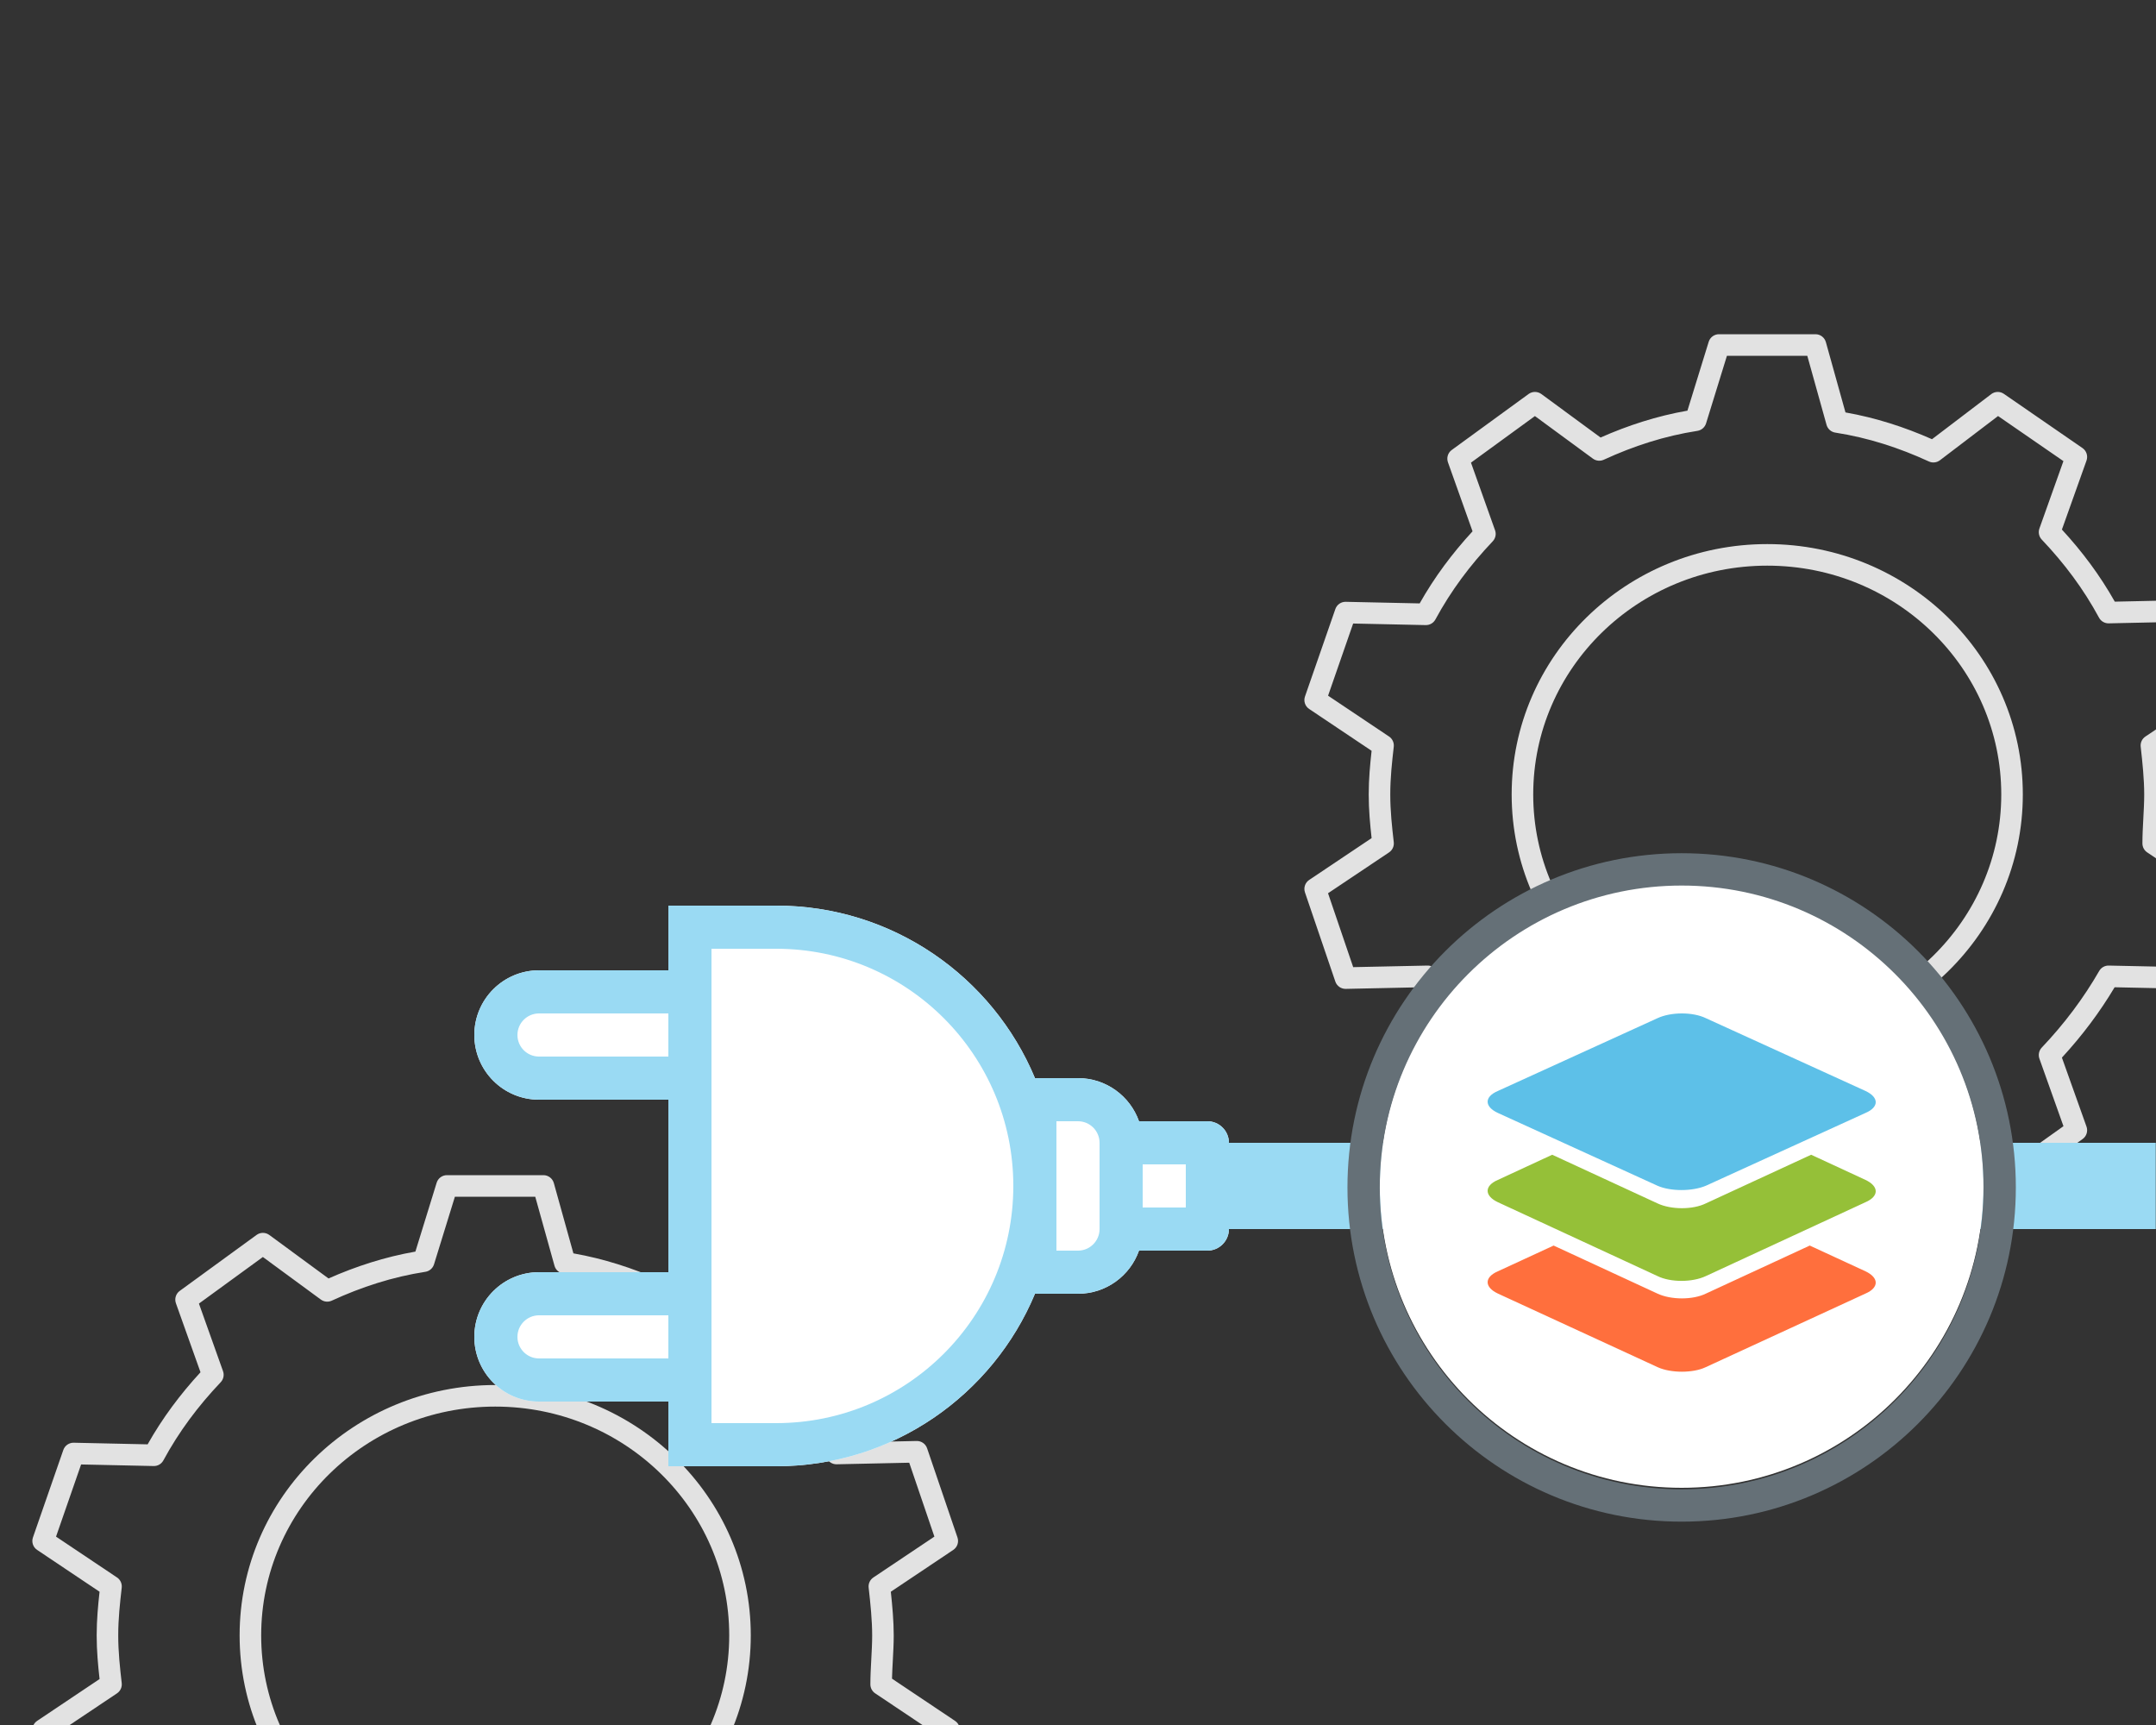 <svg width="100" height="80" viewBox="0 0 100 80" fill="none" xmlns="http://www.w3.org/2000/svg">
<rect x="0" y="0" width="100" height="80" fill="#333333" stroke="none"/>
<g clip-path="url(#clip0_1428_29314)">
<path fill-rule="evenodd" clip-rule="evenodd" d="M79.253 15.852C79.317 15.643 79.511 15.5 79.731 15.5H84.206C84.43 15.5 84.627 15.65 84.688 15.866L85.597 19.127C87.004 19.375 88.342 19.808 89.61 20.369L92.357 18.279C92.529 18.148 92.765 18.142 92.943 18.265L96.59 20.779C96.776 20.908 96.853 21.145 96.777 21.359L95.636 24.559C96.581 25.585 97.4 26.681 98.089 27.903L101.517 27.828C101.735 27.824 101.931 27.961 102.001 28.167L103.41 32.304C103.483 32.518 103.403 32.754 103.215 32.88L100.318 34.82C100.389 35.473 100.453 36.187 100.453 36.845C100.453 37.223 100.431 37.619 100.411 38L100.411 38.007C100.395 38.298 100.38 38.581 100.373 38.851L103.298 40.809C103.486 40.935 103.566 41.171 103.493 41.386L102.084 45.522C102.013 45.728 101.818 45.865 101.6 45.861L98.081 45.786C97.394 46.938 96.579 48.026 95.636 49.049L96.777 52.249C96.852 52.46 96.778 52.695 96.596 52.825L92.95 55.42C92.771 55.547 92.531 55.543 92.357 55.41L89.616 53.324C88.407 53.886 87.074 54.317 85.672 54.563L84.685 57.834C84.621 58.045 84.426 58.189 84.206 58.189H79.731C79.51 58.189 79.316 58.045 79.252 57.834L78.264 54.56C76.923 54.312 75.592 53.88 74.326 53.32L71.58 55.41C71.406 55.543 71.165 55.547 70.987 55.42L67.34 52.825C67.155 52.693 67.082 52.452 67.163 52.239L68.374 49.054C67.43 48.089 66.615 46.999 65.93 45.786L62.42 45.861C62.202 45.865 62.006 45.728 61.936 45.522L60.527 41.386C60.454 41.171 60.534 40.935 60.722 40.809L63.618 38.869C63.548 38.234 63.484 37.572 63.484 36.845C63.484 36.117 63.548 35.455 63.618 34.82L60.722 32.88C60.533 32.754 60.453 32.516 60.528 32.301L61.937 28.245C62.008 28.04 62.203 27.905 62.42 27.91L65.847 27.984C66.537 26.762 67.356 25.666 68.3 24.641L67.159 21.44C67.085 21.231 67.157 20.998 67.336 20.868L70.9 18.272C71.076 18.144 71.314 18.145 71.49 18.273L74.238 20.291C75.511 19.727 76.854 19.292 78.267 19.045L79.253 15.852ZM80.099 16.5L79.131 19.635C79.074 19.818 78.918 19.953 78.73 19.982C77.207 20.217 75.76 20.688 74.387 21.321C74.222 21.397 74.028 21.377 73.882 21.27L71.193 19.296L68.227 21.456L69.344 24.592C69.408 24.769 69.366 24.967 69.236 25.104C68.185 26.211 67.301 27.393 66.578 28.728C66.489 28.893 66.315 28.994 66.128 28.99L62.762 28.917L61.599 32.264L64.428 34.158C64.583 34.262 64.667 34.444 64.646 34.63C64.563 35.362 64.484 36.066 64.484 36.845C64.484 37.623 64.563 38.327 64.646 39.059C64.667 39.245 64.583 39.427 64.428 39.531L61.597 41.426L62.764 44.853L66.211 44.78C66.398 44.776 66.572 44.877 66.661 45.042C67.384 46.378 68.266 47.554 69.306 48.572C69.448 48.711 69.494 48.921 69.424 49.107L68.235 52.234L71.267 54.392L73.958 52.344C74.105 52.232 74.302 52.21 74.47 52.287C75.844 52.92 77.293 53.392 78.734 53.627C78.922 53.658 79.077 53.793 79.132 53.976L80.102 57.189H83.835L84.805 53.976C84.86 53.792 85.017 53.656 85.207 53.626C86.73 53.391 88.174 52.92 89.456 52.292C89.626 52.209 89.828 52.229 89.979 52.344L92.669 54.392L95.708 52.229L94.592 49.097C94.529 48.92 94.571 48.722 94.7 48.585C95.752 47.477 96.639 46.292 97.365 45.031C97.456 44.872 97.626 44.776 97.809 44.78L101.255 44.853L102.422 41.426L99.592 39.531C99.453 39.438 99.37 39.282 99.37 39.116C99.37 38.737 99.391 38.341 99.412 37.96L99.412 37.953C99.433 37.565 99.453 37.194 99.453 36.845C99.453 36.146 99.373 35.361 99.29 34.63C99.269 34.444 99.353 34.262 99.509 34.158L102.339 32.263L101.172 28.836L97.809 28.909C97.621 28.913 97.447 28.812 97.358 28.647C96.636 27.311 95.751 26.13 94.7 25.023C94.571 24.886 94.529 24.688 94.592 24.511L95.706 21.385L92.674 19.294L89.979 21.345C89.832 21.457 89.635 21.479 89.467 21.402C88.093 20.769 86.646 20.298 85.124 20.063C84.93 20.033 84.772 19.892 84.719 19.703L83.826 16.5H80.099Z" fill="#E2E2E2"/>
<path fill-rule="evenodd" clip-rule="evenodd" d="M81.969 26.233C75.964 26.233 71.114 30.994 71.114 36.844C71.114 42.695 75.964 47.456 81.969 47.456C87.974 47.456 92.823 42.695 92.823 36.844C92.823 30.994 87.974 26.233 81.969 26.233ZM70.114 36.844C70.114 30.421 75.432 25.233 81.969 25.233C88.505 25.233 93.823 30.421 93.823 36.844C93.823 43.267 88.505 48.456 81.969 48.456C75.432 48.456 70.114 43.267 70.114 36.844Z" fill="#E2E2E2"/>
<path fill-rule="evenodd" clip-rule="evenodd" d="M20.253 54.852C20.317 54.643 20.511 54.5 20.73 54.5H25.206C25.43 54.5 25.627 54.65 25.688 54.866L26.596 58.127C28.004 58.375 29.342 58.808 30.61 59.369L33.357 57.279C33.529 57.148 33.765 57.142 33.943 57.265L37.59 59.779C37.776 59.908 37.853 60.145 37.777 60.359L36.636 63.559C37.581 64.585 38.4 65.681 39.089 66.903L42.517 66.828C42.735 66.824 42.931 66.961 43.001 67.167L44.41 71.304C44.483 71.518 44.403 71.754 44.215 71.88L41.318 73.82C41.389 74.473 41.453 75.187 41.453 75.845C41.453 76.223 41.431 76.619 41.411 77L41.411 77.007C41.395 77.298 41.38 77.581 41.373 77.851L44.297 79.809C44.486 79.935 44.566 80.171 44.493 80.386L43.084 84.522C43.013 84.728 42.818 84.865 42.6 84.861L39.081 84.786C38.394 85.938 37.579 87.026 36.636 88.049L37.777 91.249C37.852 91.46 37.778 91.695 37.596 91.825L33.95 94.42C33.771 94.547 33.531 94.543 33.357 94.41L30.616 92.324C29.407 92.886 28.074 93.317 26.672 93.563L25.685 96.834C25.621 97.045 25.426 97.189 25.206 97.189H20.73C20.51 97.189 20.316 97.045 20.252 96.834L19.264 93.56C17.923 93.312 16.592 92.88 15.326 92.32L12.58 94.41C12.406 94.543 12.165 94.547 11.987 94.42L8.34 91.825C8.155 91.693 8.082 91.452 8.163 91.239L9.374 88.054C8.43 87.089 7.615 85.999 6.93 84.786L3.42 84.861C3.202 84.865 3.006 84.728 2.936 84.522L1.527 80.386C1.454 80.171 1.534 79.935 1.722 79.809L4.618 77.869C4.548 77.234 4.484 76.572 4.484 75.845C4.484 75.118 4.548 74.455 4.618 73.82L1.722 71.88C1.533 71.754 1.453 71.516 1.528 71.301L2.937 67.245C3.008 67.04 3.203 66.905 3.42 66.909L6.847 66.984C7.537 65.762 8.356 64.666 9.3 63.641L8.159 60.44C8.085 60.231 8.157 59.998 8.336 59.868L11.9 57.272C12.076 57.144 12.314 57.145 12.49 57.273L15.238 59.291C16.511 58.727 17.854 58.292 19.267 58.045L20.253 54.852ZM21.099 55.5L20.131 58.635C20.074 58.818 19.919 58.953 19.73 58.982C18.207 59.217 16.76 59.688 15.387 60.321C15.222 60.397 15.028 60.377 14.882 60.27L12.193 58.296L9.227 60.456L10.345 63.592C10.408 63.769 10.366 63.967 10.236 64.104C9.185 65.211 8.301 66.393 7.578 67.728C7.489 67.893 7.315 67.995 7.128 67.99L3.762 67.917L2.599 71.264L5.428 73.158C5.583 73.262 5.667 73.444 5.646 73.63C5.563 74.362 5.484 75.066 5.484 75.845C5.484 76.623 5.563 77.327 5.646 78.059C5.667 78.245 5.583 78.427 5.428 78.531L2.597 80.426L3.764 83.853L7.211 83.78C7.398 83.776 7.572 83.877 7.661 84.042C8.384 85.378 9.266 86.554 10.306 87.572C10.448 87.711 10.494 87.921 10.424 88.107L9.235 91.234L12.267 93.392L14.958 91.344C15.105 91.232 15.302 91.21 15.47 91.287C16.844 91.921 18.293 92.392 19.734 92.627C19.922 92.658 20.077 92.793 20.132 92.976L21.102 96.189H24.835L25.805 92.976C25.86 92.792 26.017 92.656 26.207 92.626C27.73 92.391 29.174 91.92 30.456 91.293C30.626 91.209 30.828 91.229 30.979 91.344L33.669 93.392L36.708 91.229L35.592 88.097C35.529 87.92 35.571 87.722 35.7 87.585C36.752 86.477 37.639 85.292 38.364 84.031C38.456 83.872 38.626 83.776 38.809 83.78L42.255 83.853L43.422 80.426L40.592 78.531C40.453 78.438 40.37 78.282 40.37 78.116C40.37 77.737 40.391 77.341 40.412 76.96L40.412 76.953C40.433 76.565 40.453 76.194 40.453 75.845C40.453 75.146 40.373 74.361 40.29 73.63C40.269 73.444 40.353 73.262 40.509 73.158L43.339 71.263L42.172 67.836L38.809 67.909C38.621 67.913 38.447 67.812 38.358 67.647C37.636 66.311 36.751 65.13 35.7 64.023C35.571 63.886 35.529 63.688 35.592 63.511L36.706 60.385L33.674 58.294L30.979 60.345C30.832 60.457 30.635 60.479 30.467 60.402C29.093 59.769 27.646 59.298 26.124 59.063C25.93 59.033 25.772 58.892 25.719 58.703L24.826 55.5H21.099Z" fill="#E2E2E2"/>
<path fill-rule="evenodd" clip-rule="evenodd" d="M22.969 65.233C16.964 65.233 12.114 69.994 12.114 75.844C12.114 81.695 16.964 86.456 22.969 86.456C28.974 86.456 33.823 81.695 33.823 75.844C33.823 69.994 28.974 65.233 22.969 65.233ZM11.114 75.844C11.114 69.421 16.432 64.233 22.969 64.233C29.505 64.233 34.823 69.421 34.823 75.844C34.823 82.267 29.505 87.456 22.969 87.456C16.432 87.456 11.114 82.267 11.114 75.844Z" fill="#E2E2E2"/>
<path d="M31 42H36C41.408 42 46.045 45.302 48.004 50H50C51.306 50 52.417 50.835 52.829 52H56C56.552 52 57 52.448 57 53V57C57 57.552 56.552 58 56 58H52.829C52.417 59.165 51.306 60 50 60H48.004C46.045 64.698 41.408 68 36 68H31V65H25C23.343 65 22 63.657 22 62C22 60.343 23.343 59 25 59H31V51H25C23.343 51 22 49.657 22 48C22 46.343 23.343 45 25 45H31V42Z" fill="white"/>
<path fill-rule="evenodd" clip-rule="evenodd" d="M48.004 50C46.045 45.302 41.408 42 36 42H31V45H25C23.343 45 22 46.343 22 48C22 49.657 23.343 51 25 51H31V59H25C23.343 59 22 60.343 22 62C22 63.657 23.343 65 25 65H31V68H36C41.408 68 46.045 64.698 48.004 60H50C51.306 60 52.417 59.165 52.829 58H56C56.552 58 57 57.552 57 57H99.989V53H57C57 52.448 56.552 52 56 52H52.829C52.417 50.835 51.306 50 50 50H48.004ZM36 44H33V66H36C42.075 66 47 61.075 47 55C47 48.925 42.075 44 36 44ZM53 54V56H55V54H53ZM51 57V53C51 52.448 50.552 52 50 52H49V58H50C50.552 58 51 57.552 51 57ZM25 47H31V49H25C24.448 49 24 48.552 24 48C24 47.448 24.448 47 25 47ZM25 61H31V63H25C24.448 63 24 62.552 24 62C24 61.448 24.448 61 25 61Z" fill="#9ADAF3"/>
<path d="M91.999 55C91.999 62.732 85.731 69 77.999 69C70.266 69 63.998 62.732 63.998 55C63.998 47.268 70.266 41 77.999 41C85.731 41 91.999 47.268 91.999 55Z" fill="white"/>
<path fill-rule="evenodd" clip-rule="evenodd" d="M93.499 55.069C93.499 63.629 86.559 70.569 77.999 70.569C69.438 70.569 62.498 63.629 62.498 55.069C62.498 46.508 69.438 39.569 77.999 39.569C86.559 39.569 93.499 46.508 93.499 55.069ZM77.999 69.069C85.731 69.069 91.999 62.801 91.999 55.069C91.999 47.337 85.731 41.069 77.999 41.069C70.266 41.069 63.998 47.337 63.998 55.069C63.998 62.801 70.266 69.069 77.999 69.069Z" fill="#657077"/>
<path fill-rule="evenodd" clip-rule="evenodd" d="M76.9 63.412L69.474 59.991C68.842 59.692 68.842 59.231 69.474 58.959L72.06 57.765L76.872 59.991C77.505 60.29 78.522 60.29 79.128 59.991L83.94 57.765L86.526 58.959C87.158 59.258 87.158 59.72 86.526 59.991L79.1 63.412C78.522 63.683 77.505 63.683 76.9 63.412Z" fill="#FF6F3D"/>
<path fill-rule="evenodd" clip-rule="evenodd" d="M76.876 59.179L69.473 55.754C68.842 55.455 68.842 54.993 69.473 54.721L71.995 53.553L76.876 55.808C77.507 56.107 78.521 56.107 79.124 55.808L84.005 53.553L86.527 54.721C87.158 55.02 87.158 55.482 86.527 55.754L79.124 59.179C78.493 59.478 77.479 59.478 76.876 59.179Z" fill="#95C038"/>
<path fill-rule="evenodd" clip-rule="evenodd" d="M76.876 54.99L69.473 51.614C68.842 51.32 68.842 50.864 69.473 50.596L76.876 47.221C77.507 46.926 78.521 46.926 79.124 47.221L86.527 50.596C87.158 50.891 87.158 51.346 86.527 51.614L79.124 54.99C78.493 55.258 77.479 55.258 76.876 54.99Z" fill="#5DC0E8"/>
</g>
<defs>
<clipPath id="clip0_1428_29314">
<rect width="100" height="80" fill="white"/>
</clipPath>
</defs>
</svg>
